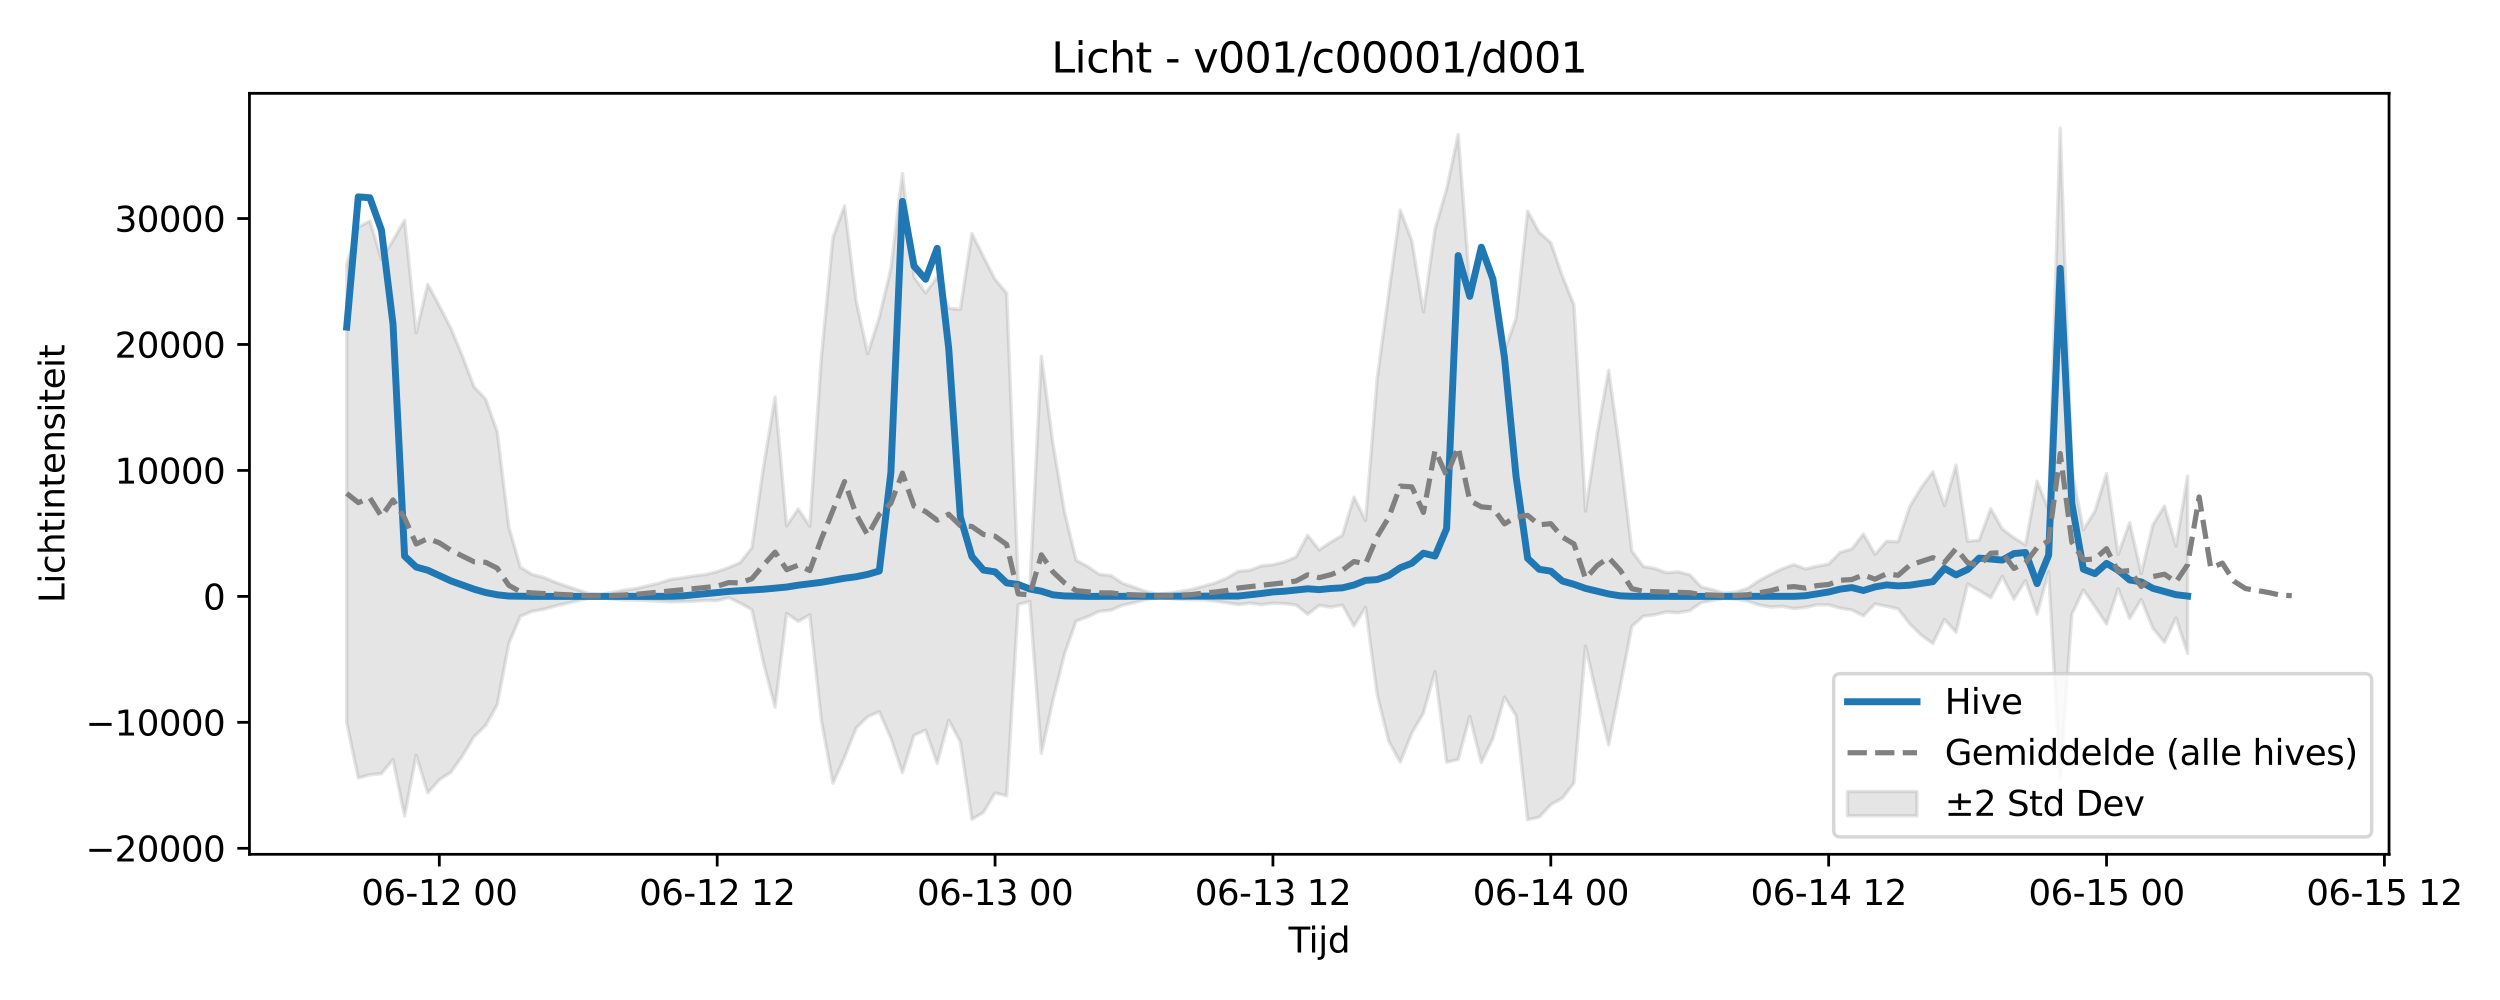 <?xml version="1.0" encoding="utf-8" standalone="no"?>
<!DOCTYPE svg PUBLIC "-//W3C//DTD SVG 1.1//EN"
  "http://www.w3.org/Graphics/SVG/1.1/DTD/svg11.dtd">
<svg xmlns:xlink="http://www.w3.org/1999/xlink" width="720pt" height="288pt" viewBox="0 0 720 288" xmlns="http://www.w3.org/2000/svg" version="1.1">
 <defs>
  <style type="text/css">*{stroke-linejoin: round; stroke-linecap: butt}</style>
 </defs>
 <g id="figure_1">
  <g id="patch_1">
   <path d="M 0 288 
L 720 288 
L 720 0 
L 0 0 
z
" style="fill: #ffffff"/>
  </g>
  <g id="axes_1">
   <g id="patch_2">
    <path d="M 71.84 246.04 
L 688.043 246.04 
L 688.043 26.88 
L 71.84 26.88 
z
" style="fill: #ffffff"/>
   </g>
   <g id="FillBetweenPolyCollection_1">
    <defs>
     <path id="mba06ee91a5" d="M 99.849 -211.881 
L 99.849 -79.935 
L 103.184 -63.952 
L 106.518 -64.849 
L 109.853 -65.2 
L 113.187 -69.238 
L 116.521 -53.036 
L 119.856 -70.482 
L 123.19 -59.647 
L 126.525 -63.419 
L 129.859 -65.59 
L 133.194 -70.317 
L 136.528 -75.829 
L 139.862 -79.056 
L 143.197 -85.021 
L 146.531 -102.62 
L 149.866 -110.51 
L 153.2 -111.912 
L 156.535 -112.507 
L 159.869 -113.46 
L 163.203 -114.243 
L 166.538 -115.005 
L 169.872 -115.755 
L 173.207 -115.873 
L 176.541 -115.45 
L 179.876 -115.193 
L 183.21 -115.168 
L 186.544 -115.028 
L 189.879 -114.83 
L 193.213 -114.66 
L 196.548 -114.738 
L 199.882 -114.85 
L 203.217 -115.075 
L 206.551 -115.013 
L 209.885 -115.887 
L 213.22 -114.297 
L 216.554 -112.391 
L 219.889 -97.06 
L 223.223 -84.344 
L 226.558 -111.337 
L 229.892 -109.035 
L 233.226 -110.933 
L 236.561 -80.464 
L 239.895 -62.426 
L 243.23 -69.917 
L 246.564 -78.308 
L 249.899 -81.578 
L 253.233 -83.027 
L 256.567 -75.411 
L 259.902 -65.474 
L 263.236 -76.269 
L 266.571 -77.69 
L 269.905 -68.156 
L 273.24 -80.56 
L 276.574 -74.334 
L 279.908 -51.994 
L 283.243 -54.04 
L 286.577 -59.617 
L 289.912 -58.807 
L 293.246 -113.911 
L 296.581 -114.76 
L 299.915 -71.048 
L 303.249 -86.356 
L 306.584 -99.685 
L 309.918 -109.136 
L 313.253 -110.364 
L 316.587 -111.924 
L 319.922 -112.264 
L 323.256 -113.677 
L 326.591 -114.437 
L 329.925 -115.262 
L 333.259 -115.964 
L 336.594 -115.65 
L 339.928 -115.357 
L 343.263 -115.256 
L 346.597 -115.259 
L 349.932 -114.866 
L 353.266 -114.412 
L 356.6 -113.874 
L 359.935 -114.297 
L 363.269 -113.853 
L 366.604 -114.288 
L 369.938 -114.177 
L 373.273 -113.753 
L 376.607 -111.093 
L 379.941 -113.662 
L 383.276 -113.144 
L 386.61 -113.739 
L 389.945 -107.723 
L 393.279 -113.117 
L 396.614 -88.019 
L 399.948 -74.537 
L 403.282 -68.494 
L 406.617 -76.911 
L 409.951 -82.634 
L 413.286 -94.594 
L 416.62 -68.479 
L 419.955 -69.271 
L 423.289 -81.705 
L 426.623 -68.381 
L 429.958 -75.3 
L 433.292 -87.238 
L 436.627 -81.903 
L 439.961 -51.922 
L 443.296 -52.652 
L 446.63 -56.247 
L 449.964 -58.16 
L 453.299 -62.48 
L 456.633 -101.925 
L 459.968 -87.157 
L 463.302 -73.432 
L 466.637 -90.34 
L 469.971 -107.615 
L 473.305 -110.545 
L 476.64 -110.95 
L 479.974 -111.751 
L 483.309 -111.564 
L 486.643 -112.119 
L 489.978 -114.466 
L 493.312 -115.082 
L 496.646 -115.659 
L 499.981 -115.446 
L 503.315 -114.877 
L 506.65 -113.778 
L 509.984 -113.154 
L 513.319 -113.386 
L 516.653 -112.726 
L 519.987 -113.085 
L 523.322 -113.813 
L 526.656 -113.794 
L 529.991 -112.869 
L 533.325 -112.315 
L 536.66 -110.652 
L 539.994 -114.06 
L 543.328 -113.403 
L 546.663 -112.637 
L 549.997 -108.333 
L 553.332 -105.084 
L 556.666 -102.652 
L 560.001 -109.609 
L 563.335 -105.903 
L 566.67 -119.811 
L 570.004 -117.922 
L 573.338 -115.881 
L 576.673 -122.018 
L 580.007 -115.461 
L 583.342 -120.804 
L 586.676 -111.142 
L 590.011 -123.353 
L 593.345 -63.622 
L 596.679 -111.055 
L 600.014 -118.12 
L 603.348 -113.297 
L 606.683 -108.285 
L 610.017 -118.436 
L 613.352 -109.889 
L 616.686 -115.374 
L 620.02 -107.076 
L 623.355 -103.005 
L 626.689 -110.036 
L 630.024 -99.821 
L 630.024 -150.88 
L 630.024 -150.88 
L 626.689 -130.744 
L 623.355 -142.247 
L 620.02 -136.84 
L 616.686 -122.801 
L 613.352 -137.464 
L 610.017 -128.313 
L 606.683 -151.662 
L 603.348 -140.805 
L 600.014 -135.417 
L 596.679 -152.683 
L 593.345 -251.158 
L 590.011 -141.124 
L 586.676 -149.413 
L 583.342 -131.059 
L 580.007 -133.122 
L 576.673 -135.641 
L 573.338 -141.482 
L 570.004 -132.446 
L 566.67 -132.077 
L 563.335 -154.093 
L 560.001 -142.434 
L 556.666 -152.142 
L 553.332 -147.574 
L 549.997 -142.079 
L 546.663 -131.971 
L 543.328 -132.103 
L 539.994 -128.334 
L 536.66 -134.213 
L 533.325 -129.873 
L 529.991 -128.938 
L 526.656 -125.535 
L 523.322 -124.903 
L 519.987 -124.157 
L 516.653 -125.386 
L 513.319 -124.188 
L 509.984 -122.598 
L 506.65 -120.803 
L 503.315 -118.55 
L 499.981 -117.518 
L 496.646 -117.156 
L 493.312 -118.159 
L 489.978 -118.942 
L 486.643 -122.475 
L 483.309 -123.315 
L 479.974 -123.032 
L 476.64 -124.244 
L 473.305 -124.856 
L 469.971 -129.302 
L 466.637 -157.163 
L 463.302 -181.372 
L 459.968 -163.024 
L 456.633 -140.817 
L 453.299 -200.197 
L 449.964 -208.486 
L 446.63 -218.116 
L 443.296 -221.068 
L 439.961 -227.222 
L 436.627 -196.309 
L 433.292 -187.017 
L 429.958 -208.136 
L 426.623 -215.668 
L 423.289 -205.979 
L 419.955 -249.241 
L 416.62 -233.55 
L 413.286 -221.974 
L 409.951 -198.202 
L 406.617 -218.646 
L 403.282 -227.512 
L 399.948 -203.425 
L 396.614 -178.879 
L 393.279 -138.097 
L 389.945 -144.841 
L 386.61 -133.826 
L 383.276 -131.865 
L 379.941 -129.622 
L 376.607 -133.825 
L 373.273 -127.605 
L 369.938 -126.191 
L 366.604 -125.373 
L 363.269 -125.003 
L 359.935 -123.764 
L 356.6 -123.443 
L 353.266 -121.449 
L 349.932 -120.092 
L 346.597 -119.17 
L 343.263 -118.269 
L 339.928 -117.685 
L 336.594 -117.152 
L 333.259 -116.736 
L 329.925 -117.715 
L 326.591 -118.885 
L 323.256 -119.997 
L 319.922 -122.255 
L 316.587 -122.568 
L 313.253 -124.854 
L 309.918 -126.661 
L 306.584 -140.561 
L 303.249 -160.242 
L 299.915 -185.358 
L 296.581 -118.575 
L 293.246 -120.002 
L 289.912 -203.584 
L 286.577 -207.512 
L 283.243 -214.099 
L 279.908 -220.754 
L 276.574 -198.876 
L 273.24 -199.219 
L 269.905 -208.22 
L 266.571 -203.649 
L 263.236 -208.214 
L 259.902 -237.999 
L 256.567 -210.644 
L 253.233 -196.628 
L 249.899 -186.145 
L 246.564 -201.481 
L 243.23 -228.689 
L 239.895 -219.595 
L 236.561 -185.156 
L 233.226 -136.436 
L 229.892 -141.432 
L 226.558 -136.546 
L 223.223 -173.6 
L 219.889 -153.521 
L 216.554 -130.287 
L 213.22 -125.984 
L 209.885 -124.536 
L 206.551 -123.371 
L 203.217 -122.545 
L 199.882 -122.134 
L 196.548 -121.581 
L 193.213 -121.145 
L 189.879 -120.066 
L 186.544 -119.285 
L 183.21 -118.508 
L 179.876 -118.08 
L 176.541 -117.42 
L 173.207 -116.862 
L 169.872 -117.008 
L 166.538 -118.055 
L 163.203 -119.168 
L 159.869 -120.314 
L 156.535 -121.712 
L 153.2 -122.584 
L 149.866 -124.642 
L 146.531 -136.244 
L 143.197 -163.704 
L 139.862 -173.052 
L 136.528 -176.577 
L 133.194 -185.387 
L 129.859 -193.442 
L 126.525 -199.924 
L 123.19 -206.132 
L 119.856 -192.17 
L 116.521 -224.573 
L 113.187 -218.806 
L 109.853 -213.352 
L 106.518 -224.376 
L 103.184 -222.559 
L 99.849 -211.881 
z
" style="stroke: #808080; stroke-opacity: 0.2"/>
    </defs>
    <g clip-path="url(#pde5f7f4c0c)">
     <use xlink:href="#mba06ee91a5" x="0" y="288" style="fill: #808080; fill-opacity: 0.2; stroke: #808080; stroke-opacity: 0.2"/>
    </g>
   </g>
   <g id="matplotlib.axis_1">
    <g id="xtick_1">
     <g id="line2d_1">
      <defs>
       <path id="m346fb10592" d="M 0 0 
L 0 3.5 
" style="stroke: #000000; stroke-width: 0.8"/>
      </defs>
      <g>
       <use xlink:href="#m346fb10592" x="126.525" y="246.04" style="stroke: #000000; stroke-width: 0.8"/>
      </g>
     </g>
     <g id="text_1">
      <!-- 06-12 00 -->
      <g transform="translate(104.044 260.638) scale(0.1 -0.1)">
       <defs>
        <path id="DejaVuSans-30" d="M 2034 4250 
Q 1547 4250 1301 3770 
Q 1056 3291 1056 2328 
Q 1056 1369 1301 889 
Q 1547 409 2034 409 
Q 2525 409 2770 889 
Q 3016 1369 3016 2328 
Q 3016 3291 2770 3770 
Q 2525 4250 2034 4250 
z
M 2034 4750 
Q 2819 4750 3233 4129 
Q 3647 3509 3647 2328 
Q 3647 1150 3233 529 
Q 2819 -91 2034 -91 
Q 1250 -91 836 529 
Q 422 1150 422 2328 
Q 422 3509 836 4129 
Q 1250 4750 2034 4750 
z
" transform="scale(0.016)"/>
        <path id="DejaVuSans-36" d="M 2113 2584 
Q 1688 2584 1439 2293 
Q 1191 2003 1191 1497 
Q 1191 994 1439 701 
Q 1688 409 2113 409 
Q 2538 409 2786 701 
Q 3034 994 3034 1497 
Q 3034 2003 2786 2293 
Q 2538 2584 2113 2584 
z
M 3366 4563 
L 3366 3988 
Q 3128 4100 2886 4159 
Q 2644 4219 2406 4219 
Q 1781 4219 1451 3797 
Q 1122 3375 1075 2522 
Q 1259 2794 1537 2939 
Q 1816 3084 2150 3084 
Q 2853 3084 3261 2657 
Q 3669 2231 3669 1497 
Q 3669 778 3244 343 
Q 2819 -91 2113 -91 
Q 1303 -91 875 529 
Q 447 1150 447 2328 
Q 447 3434 972 4092 
Q 1497 4750 2381 4750 
Q 2619 4750 2861 4703 
Q 3103 4656 3366 4563 
z
" transform="scale(0.016)"/>
        <path id="DejaVuSans-2d" d="M 313 2009 
L 1997 2009 
L 1997 1497 
L 313 1497 
L 313 2009 
z
" transform="scale(0.016)"/>
        <path id="DejaVuSans-31" d="M 794 531 
L 1825 531 
L 1825 4091 
L 703 3866 
L 703 4441 
L 1819 4666 
L 2450 4666 
L 2450 531 
L 3481 531 
L 3481 0 
L 794 0 
L 794 531 
z
" transform="scale(0.016)"/>
        <path id="DejaVuSans-32" d="M 1228 531 
L 3431 531 
L 3431 0 
L 469 0 
L 469 531 
Q 828 903 1448 1529 
Q 2069 2156 2228 2338 
Q 2531 2678 2651 2914 
Q 2772 3150 2772 3378 
Q 2772 3750 2511 3984 
Q 2250 4219 1831 4219 
Q 1534 4219 1204 4116 
Q 875 4013 500 3803 
L 500 4441 
Q 881 4594 1212 4672 
Q 1544 4750 1819 4750 
Q 2544 4750 2975 4387 
Q 3406 4025 3406 3419 
Q 3406 3131 3298 2873 
Q 3191 2616 2906 2266 
Q 2828 2175 2409 1742 
Q 1991 1309 1228 531 
z
" transform="scale(0.016)"/>
        <path id="DejaVuSans-20" transform="scale(0.016)"/>
       </defs>
       <use xlink:href="#DejaVuSans-30"/>
       <use xlink:href="#DejaVuSans-36" transform="translate(63.623 0)"/>
       <use xlink:href="#DejaVuSans-2d" transform="translate(127.246 0)"/>
       <use xlink:href="#DejaVuSans-31" transform="translate(163.33 0)"/>
       <use xlink:href="#DejaVuSans-32" transform="translate(226.953 0)"/>
       <use xlink:href="#DejaVuSans-20" transform="translate(290.576 0)"/>
       <use xlink:href="#DejaVuSans-30" transform="translate(322.363 0)"/>
       <use xlink:href="#DejaVuSans-30" transform="translate(385.986 0)"/>
      </g>
     </g>
    </g>
    <g id="xtick_2">
     <g id="line2d_2">
      <g>
       <use xlink:href="#m346fb10592" x="206.551" y="246.04" style="stroke: #000000; stroke-width: 0.8"/>
      </g>
     </g>
     <g id="text_2">
      <!-- 06-12 12 -->
      <g transform="translate(184.071 260.638) scale(0.1 -0.1)">
       <use xlink:href="#DejaVuSans-30"/>
       <use xlink:href="#DejaVuSans-36" transform="translate(63.623 0)"/>
       <use xlink:href="#DejaVuSans-2d" transform="translate(127.246 0)"/>
       <use xlink:href="#DejaVuSans-31" transform="translate(163.33 0)"/>
       <use xlink:href="#DejaVuSans-32" transform="translate(226.953 0)"/>
       <use xlink:href="#DejaVuSans-20" transform="translate(290.576 0)"/>
       <use xlink:href="#DejaVuSans-31" transform="translate(322.363 0)"/>
       <use xlink:href="#DejaVuSans-32" transform="translate(385.986 0)"/>
      </g>
     </g>
    </g>
    <g id="xtick_3">
     <g id="line2d_3">
      <g>
       <use xlink:href="#m346fb10592" x="286.577" y="246.04" style="stroke: #000000; stroke-width: 0.8"/>
      </g>
     </g>
     <g id="text_3">
      <!-- 06-13 00 -->
      <g transform="translate(264.097 260.638) scale(0.1 -0.1)">
       <defs>
        <path id="DejaVuSans-33" d="M 2597 2516 
Q 3050 2419 3304 2112 
Q 3559 1806 3559 1356 
Q 3559 666 3084 287 
Q 2609 -91 1734 -91 
Q 1441 -91 1130 -33 
Q 819 25 488 141 
L 488 750 
Q 750 597 1062 519 
Q 1375 441 1716 441 
Q 2309 441 2620 675 
Q 2931 909 2931 1356 
Q 2931 1769 2642 2001 
Q 2353 2234 1838 2234 
L 1294 2234 
L 1294 2753 
L 1863 2753 
Q 2328 2753 2575 2939 
Q 2822 3125 2822 3475 
Q 2822 3834 2567 4026 
Q 2313 4219 1838 4219 
Q 1578 4219 1281 4162 
Q 984 4106 628 3988 
L 628 4550 
Q 988 4650 1302 4700 
Q 1616 4750 1894 4750 
Q 2613 4750 3031 4423 
Q 3450 4097 3450 3541 
Q 3450 3153 3228 2886 
Q 3006 2619 2597 2516 
z
" transform="scale(0.016)"/>
       </defs>
       <use xlink:href="#DejaVuSans-30"/>
       <use xlink:href="#DejaVuSans-36" transform="translate(63.623 0)"/>
       <use xlink:href="#DejaVuSans-2d" transform="translate(127.246 0)"/>
       <use xlink:href="#DejaVuSans-31" transform="translate(163.33 0)"/>
       <use xlink:href="#DejaVuSans-33" transform="translate(226.953 0)"/>
       <use xlink:href="#DejaVuSans-20" transform="translate(290.576 0)"/>
       <use xlink:href="#DejaVuSans-30" transform="translate(322.363 0)"/>
       <use xlink:href="#DejaVuSans-30" transform="translate(385.986 0)"/>
      </g>
     </g>
    </g>
    <g id="xtick_4">
     <g id="line2d_4">
      <g>
       <use xlink:href="#m346fb10592" x="366.604" y="246.04" style="stroke: #000000; stroke-width: 0.8"/>
      </g>
     </g>
     <g id="text_4">
      <!-- 06-13 12 -->
      <g transform="translate(344.123 260.638) scale(0.1 -0.1)">
       <use xlink:href="#DejaVuSans-30"/>
       <use xlink:href="#DejaVuSans-36" transform="translate(63.623 0)"/>
       <use xlink:href="#DejaVuSans-2d" transform="translate(127.246 0)"/>
       <use xlink:href="#DejaVuSans-31" transform="translate(163.33 0)"/>
       <use xlink:href="#DejaVuSans-33" transform="translate(226.953 0)"/>
       <use xlink:href="#DejaVuSans-20" transform="translate(290.576 0)"/>
       <use xlink:href="#DejaVuSans-31" transform="translate(322.363 0)"/>
       <use xlink:href="#DejaVuSans-32" transform="translate(385.986 0)"/>
      </g>
     </g>
    </g>
    <g id="xtick_5">
     <g id="line2d_5">
      <g>
       <use xlink:href="#m346fb10592" x="446.63" y="246.04" style="stroke: #000000; stroke-width: 0.8"/>
      </g>
     </g>
     <g id="text_5">
      <!-- 06-14 00 -->
      <g transform="translate(424.15 260.638) scale(0.1 -0.1)">
       <defs>
        <path id="DejaVuSans-34" d="M 2419 4116 
L 825 1625 
L 2419 1625 
L 2419 4116 
z
M 2253 4666 
L 3047 4666 
L 3047 1625 
L 3713 1625 
L 3713 1100 
L 3047 1100 
L 3047 0 
L 2419 0 
L 2419 1100 
L 313 1100 
L 313 1709 
L 2253 4666 
z
" transform="scale(0.016)"/>
       </defs>
       <use xlink:href="#DejaVuSans-30"/>
       <use xlink:href="#DejaVuSans-36" transform="translate(63.623 0)"/>
       <use xlink:href="#DejaVuSans-2d" transform="translate(127.246 0)"/>
       <use xlink:href="#DejaVuSans-31" transform="translate(163.33 0)"/>
       <use xlink:href="#DejaVuSans-34" transform="translate(226.953 0)"/>
       <use xlink:href="#DejaVuSans-20" transform="translate(290.576 0)"/>
       <use xlink:href="#DejaVuSans-30" transform="translate(322.363 0)"/>
       <use xlink:href="#DejaVuSans-30" transform="translate(385.986 0)"/>
      </g>
     </g>
    </g>
    <g id="xtick_6">
     <g id="line2d_6">
      <g>
       <use xlink:href="#m346fb10592" x="526.656" y="246.04" style="stroke: #000000; stroke-width: 0.8"/>
      </g>
     </g>
     <g id="text_6">
      <!-- 06-14 12 -->
      <g transform="translate(504.176 260.638) scale(0.1 -0.1)">
       <use xlink:href="#DejaVuSans-30"/>
       <use xlink:href="#DejaVuSans-36" transform="translate(63.623 0)"/>
       <use xlink:href="#DejaVuSans-2d" transform="translate(127.246 0)"/>
       <use xlink:href="#DejaVuSans-31" transform="translate(163.33 0)"/>
       <use xlink:href="#DejaVuSans-34" transform="translate(226.953 0)"/>
       <use xlink:href="#DejaVuSans-20" transform="translate(290.576 0)"/>
       <use xlink:href="#DejaVuSans-31" transform="translate(322.363 0)"/>
       <use xlink:href="#DejaVuSans-32" transform="translate(385.986 0)"/>
      </g>
     </g>
    </g>
    <g id="xtick_7">
     <g id="line2d_7">
      <g>
       <use xlink:href="#m346fb10592" x="606.683" y="246.04" style="stroke: #000000; stroke-width: 0.8"/>
      </g>
     </g>
     <g id="text_7">
      <!-- 06-15 00 -->
      <g transform="translate(584.202 260.638) scale(0.1 -0.1)">
       <defs>
        <path id="DejaVuSans-35" d="M 691 4666 
L 3169 4666 
L 3169 4134 
L 1269 4134 
L 1269 2991 
Q 1406 3038 1543 3061 
Q 1681 3084 1819 3084 
Q 2600 3084 3056 2656 
Q 3513 2228 3513 1497 
Q 3513 744 3044 326 
Q 2575 -91 1722 -91 
Q 1428 -91 1123 -41 
Q 819 9 494 109 
L 494 744 
Q 775 591 1075 516 
Q 1375 441 1709 441 
Q 2250 441 2565 725 
Q 2881 1009 2881 1497 
Q 2881 1984 2565 2268 
Q 2250 2553 1709 2553 
Q 1456 2553 1204 2497 
Q 953 2441 691 2322 
L 691 4666 
z
" transform="scale(0.016)"/>
       </defs>
       <use xlink:href="#DejaVuSans-30"/>
       <use xlink:href="#DejaVuSans-36" transform="translate(63.623 0)"/>
       <use xlink:href="#DejaVuSans-2d" transform="translate(127.246 0)"/>
       <use xlink:href="#DejaVuSans-31" transform="translate(163.33 0)"/>
       <use xlink:href="#DejaVuSans-35" transform="translate(226.953 0)"/>
       <use xlink:href="#DejaVuSans-20" transform="translate(290.576 0)"/>
       <use xlink:href="#DejaVuSans-30" transform="translate(322.363 0)"/>
       <use xlink:href="#DejaVuSans-30" transform="translate(385.986 0)"/>
      </g>
     </g>
    </g>
    <g id="xtick_8">
     <g id="line2d_8">
      <g>
       <use xlink:href="#m346fb10592" x="686.709" y="246.04" style="stroke: #000000; stroke-width: 0.8"/>
      </g>
     </g>
     <g id="text_8">
      <!-- 06-15 12 -->
      <g transform="translate(664.229 260.638) scale(0.1 -0.1)">
       <use xlink:href="#DejaVuSans-30"/>
       <use xlink:href="#DejaVuSans-36" transform="translate(63.623 0)"/>
       <use xlink:href="#DejaVuSans-2d" transform="translate(127.246 0)"/>
       <use xlink:href="#DejaVuSans-31" transform="translate(163.33 0)"/>
       <use xlink:href="#DejaVuSans-35" transform="translate(226.953 0)"/>
       <use xlink:href="#DejaVuSans-20" transform="translate(290.576 0)"/>
       <use xlink:href="#DejaVuSans-31" transform="translate(322.363 0)"/>
       <use xlink:href="#DejaVuSans-32" transform="translate(385.986 0)"/>
      </g>
     </g>
    </g>
    <g id="text_9">
     <!-- Tijd -->
     <g transform="translate(371.091 274.317) scale(0.1 -0.1)">
      <defs>
       <path id="DejaVuSans-54" d="M -19 4666 
L 3928 4666 
L 3928 4134 
L 2272 4134 
L 2272 0 
L 1638 0 
L 1638 4134 
L -19 4134 
L -19 4666 
z
" transform="scale(0.016)"/>
       <path id="DejaVuSans-69" d="M 603 3500 
L 1178 3500 
L 1178 0 
L 603 0 
L 603 3500 
z
M 603 4863 
L 1178 4863 
L 1178 4134 
L 603 4134 
L 603 4863 
z
" transform="scale(0.016)"/>
       <path id="DejaVuSans-6a" d="M 603 3500 
L 1178 3500 
L 1178 -63 
Q 1178 -731 923 -1031 
Q 669 -1331 103 -1331 
L -116 -1331 
L -116 -844 
L 38 -844 
Q 366 -844 484 -692 
Q 603 -541 603 -63 
L 603 3500 
z
M 603 4863 
L 1178 4863 
L 1178 4134 
L 603 4134 
L 603 4863 
z
" transform="scale(0.016)"/>
       <path id="DejaVuSans-64" d="M 2906 2969 
L 2906 4863 
L 3481 4863 
L 3481 0 
L 2906 0 
L 2906 525 
Q 2725 213 2448 61 
Q 2172 -91 1784 -91 
Q 1150 -91 751 415 
Q 353 922 353 1747 
Q 353 2572 751 3078 
Q 1150 3584 1784 3584 
Q 2172 3584 2448 3432 
Q 2725 3281 2906 2969 
z
M 947 1747 
Q 947 1113 1208 752 
Q 1469 391 1925 391 
Q 2381 391 2643 752 
Q 2906 1113 2906 1747 
Q 2906 2381 2643 2742 
Q 2381 3103 1925 3103 
Q 1469 3103 1208 2742 
Q 947 2381 947 1747 
z
" transform="scale(0.016)"/>
      </defs>
      <use xlink:href="#DejaVuSans-54"/>
      <use xlink:href="#DejaVuSans-69" transform="translate(57.959 0)"/>
      <use xlink:href="#DejaVuSans-6a" transform="translate(85.742 0)"/>
      <use xlink:href="#DejaVuSans-64" transform="translate(113.525 0)"/>
     </g>
    </g>
   </g>
   <g id="matplotlib.axis_2">
    <g id="ytick_1">
     <g id="line2d_9">
      <defs>
       <path id="m39e12e0514" d="M 0 0 
L -3.5 0 
" style="stroke: #000000; stroke-width: 0.8"/>
      </defs>
      <g>
       <use xlink:href="#m39e12e0514" x="71.84" y="244.311" style="stroke: #000000; stroke-width: 0.8"/>
      </g>
     </g>
     <g id="text_10">
      <!-- −20000 -->
      <g transform="translate(24.648 248.111) scale(0.1 -0.1)">
       <defs>
        <path id="DejaVuSans-2212" d="M 678 2272 
L 4684 2272 
L 4684 1741 
L 678 1741 
L 678 2272 
z
" transform="scale(0.016)"/>
       </defs>
       <use xlink:href="#DejaVuSans-2212"/>
       <use xlink:href="#DejaVuSans-32" transform="translate(83.789 0)"/>
       <use xlink:href="#DejaVuSans-30" transform="translate(147.412 0)"/>
       <use xlink:href="#DejaVuSans-30" transform="translate(211.035 0)"/>
       <use xlink:href="#DejaVuSans-30" transform="translate(274.658 0)"/>
       <use xlink:href="#DejaVuSans-30" transform="translate(338.281 0)"/>
      </g>
     </g>
    </g>
    <g id="ytick_2">
     <g id="line2d_10">
      <g>
       <use xlink:href="#m39e12e0514" x="71.84" y="208.036" style="stroke: #000000; stroke-width: 0.8"/>
      </g>
     </g>
     <g id="text_11">
      <!-- −10000 -->
      <g transform="translate(24.648 211.835) scale(0.1 -0.1)">
       <use xlink:href="#DejaVuSans-2212"/>
       <use xlink:href="#DejaVuSans-31" transform="translate(83.789 0)"/>
       <use xlink:href="#DejaVuSans-30" transform="translate(147.412 0)"/>
       <use xlink:href="#DejaVuSans-30" transform="translate(211.035 0)"/>
       <use xlink:href="#DejaVuSans-30" transform="translate(274.658 0)"/>
       <use xlink:href="#DejaVuSans-30" transform="translate(338.281 0)"/>
      </g>
     </g>
    </g>
    <g id="ytick_3">
     <g id="line2d_11">
      <g>
       <use xlink:href="#m39e12e0514" x="71.84" y="171.76" style="stroke: #000000; stroke-width: 0.8"/>
      </g>
     </g>
     <g id="text_12">
      <!-- 0 -->
      <g transform="translate(58.477 175.559) scale(0.1 -0.1)">
       <use xlink:href="#DejaVuSans-30"/>
      </g>
     </g>
    </g>
    <g id="ytick_4">
     <g id="line2d_12">
      <g>
       <use xlink:href="#m39e12e0514" x="71.84" y="135.485" style="stroke: #000000; stroke-width: 0.8"/>
      </g>
     </g>
     <g id="text_13">
      <!-- 10000 -->
      <g transform="translate(33.028 139.284) scale(0.1 -0.1)">
       <use xlink:href="#DejaVuSans-31"/>
       <use xlink:href="#DejaVuSans-30" transform="translate(63.623 0)"/>
       <use xlink:href="#DejaVuSans-30" transform="translate(127.246 0)"/>
       <use xlink:href="#DejaVuSans-30" transform="translate(190.869 0)"/>
       <use xlink:href="#DejaVuSans-30" transform="translate(254.492 0)"/>
      </g>
     </g>
    </g>
    <g id="ytick_5">
     <g id="line2d_13">
      <g>
       <use xlink:href="#m39e12e0514" x="71.84" y="99.209" style="stroke: #000000; stroke-width: 0.8"/>
      </g>
     </g>
     <g id="text_14">
      <!-- 20000 -->
      <g transform="translate(33.028 103.008) scale(0.1 -0.1)">
       <use xlink:href="#DejaVuSans-32"/>
       <use xlink:href="#DejaVuSans-30" transform="translate(63.623 0)"/>
       <use xlink:href="#DejaVuSans-30" transform="translate(127.246 0)"/>
       <use xlink:href="#DejaVuSans-30" transform="translate(190.869 0)"/>
       <use xlink:href="#DejaVuSans-30" transform="translate(254.492 0)"/>
      </g>
     </g>
    </g>
    <g id="ytick_6">
     <g id="line2d_14">
      <g>
       <use xlink:href="#m39e12e0514" x="71.84" y="62.933" style="stroke: #000000; stroke-width: 0.8"/>
      </g>
     </g>
     <g id="text_15">
      <!-- 30000 -->
      <g transform="translate(33.028 66.733) scale(0.1 -0.1)">
       <use xlink:href="#DejaVuSans-33"/>
       <use xlink:href="#DejaVuSans-30" transform="translate(63.623 0)"/>
       <use xlink:href="#DejaVuSans-30" transform="translate(127.246 0)"/>
       <use xlink:href="#DejaVuSans-30" transform="translate(190.869 0)"/>
       <use xlink:href="#DejaVuSans-30" transform="translate(254.492 0)"/>
      </g>
     </g>
    </g>
    <g id="text_16">
     <!-- Lichtintensiteit -->
     <g transform="translate(18.568 173.656) rotate(-90) scale(0.1 -0.1)">
      <defs>
       <path id="DejaVuSans-4c" d="M 628 4666 
L 1259 4666 
L 1259 531 
L 3531 531 
L 3531 0 
L 628 0 
L 628 4666 
z
" transform="scale(0.016)"/>
       <path id="DejaVuSans-63" d="M 3122 3366 
L 3122 2828 
Q 2878 2963 2633 3030 
Q 2388 3097 2138 3097 
Q 1578 3097 1268 2742 
Q 959 2388 959 1747 
Q 959 1106 1268 751 
Q 1578 397 2138 397 
Q 2388 397 2633 464 
Q 2878 531 3122 666 
L 3122 134 
Q 2881 22 2623 -34 
Q 2366 -91 2075 -91 
Q 1284 -91 818 406 
Q 353 903 353 1747 
Q 353 2603 823 3093 
Q 1294 3584 2113 3584 
Q 2378 3584 2631 3529 
Q 2884 3475 3122 3366 
z
" transform="scale(0.016)"/>
       <path id="DejaVuSans-68" d="M 3513 2113 
L 3513 0 
L 2938 0 
L 2938 2094 
Q 2938 2591 2744 2837 
Q 2550 3084 2163 3084 
Q 1697 3084 1428 2787 
Q 1159 2491 1159 1978 
L 1159 0 
L 581 0 
L 581 4863 
L 1159 4863 
L 1159 2956 
Q 1366 3272 1645 3428 
Q 1925 3584 2291 3584 
Q 2894 3584 3203 3211 
Q 3513 2838 3513 2113 
z
" transform="scale(0.016)"/>
       <path id="DejaVuSans-74" d="M 1172 4494 
L 1172 3500 
L 2356 3500 
L 2356 3053 
L 1172 3053 
L 1172 1153 
Q 1172 725 1289 603 
Q 1406 481 1766 481 
L 2356 481 
L 2356 0 
L 1766 0 
Q 1100 0 847 248 
Q 594 497 594 1153 
L 594 3053 
L 172 3053 
L 172 3500 
L 594 3500 
L 594 4494 
L 1172 4494 
z
" transform="scale(0.016)"/>
       <path id="DejaVuSans-6e" d="M 3513 2113 
L 3513 0 
L 2938 0 
L 2938 2094 
Q 2938 2591 2744 2837 
Q 2550 3084 2163 3084 
Q 1697 3084 1428 2787 
Q 1159 2491 1159 1978 
L 1159 0 
L 581 0 
L 581 3500 
L 1159 3500 
L 1159 2956 
Q 1366 3272 1645 3428 
Q 1925 3584 2291 3584 
Q 2894 3584 3203 3211 
Q 3513 2838 3513 2113 
z
" transform="scale(0.016)"/>
       <path id="DejaVuSans-65" d="M 3597 1894 
L 3597 1613 
L 953 1613 
Q 991 1019 1311 708 
Q 1631 397 2203 397 
Q 2534 397 2845 478 
Q 3156 559 3463 722 
L 3463 178 
Q 3153 47 2828 -22 
Q 2503 -91 2169 -91 
Q 1331 -91 842 396 
Q 353 884 353 1716 
Q 353 2575 817 3079 
Q 1281 3584 2069 3584 
Q 2775 3584 3186 3129 
Q 3597 2675 3597 1894 
z
M 3022 2063 
Q 3016 2534 2758 2815 
Q 2500 3097 2075 3097 
Q 1594 3097 1305 2825 
Q 1016 2553 972 2059 
L 3022 2063 
z
" transform="scale(0.016)"/>
       <path id="DejaVuSans-73" d="M 2834 3397 
L 2834 2853 
Q 2591 2978 2328 3040 
Q 2066 3103 1784 3103 
Q 1356 3103 1142 2972 
Q 928 2841 928 2578 
Q 928 2378 1081 2264 
Q 1234 2150 1697 2047 
L 1894 2003 
Q 2506 1872 2764 1633 
Q 3022 1394 3022 966 
Q 3022 478 2636 193 
Q 2250 -91 1575 -91 
Q 1294 -91 989 -36 
Q 684 19 347 128 
L 347 722 
Q 666 556 975 473 
Q 1284 391 1588 391 
Q 1994 391 2212 530 
Q 2431 669 2431 922 
Q 2431 1156 2273 1281 
Q 2116 1406 1581 1522 
L 1381 1569 
Q 847 1681 609 1914 
Q 372 2147 372 2553 
Q 372 3047 722 3315 
Q 1072 3584 1716 3584 
Q 2034 3584 2315 3537 
Q 2597 3491 2834 3397 
z
" transform="scale(0.016)"/>
      </defs>
      <use xlink:href="#DejaVuSans-4c"/>
      <use xlink:href="#DejaVuSans-69" transform="translate(55.713 0)"/>
      <use xlink:href="#DejaVuSans-63" transform="translate(83.496 0)"/>
      <use xlink:href="#DejaVuSans-68" transform="translate(138.477 0)"/>
      <use xlink:href="#DejaVuSans-74" transform="translate(201.855 0)"/>
      <use xlink:href="#DejaVuSans-69" transform="translate(241.064 0)"/>
      <use xlink:href="#DejaVuSans-6e" transform="translate(268.848 0)"/>
      <use xlink:href="#DejaVuSans-74" transform="translate(332.227 0)"/>
      <use xlink:href="#DejaVuSans-65" transform="translate(371.436 0)"/>
      <use xlink:href="#DejaVuSans-6e" transform="translate(432.959 0)"/>
      <use xlink:href="#DejaVuSans-73" transform="translate(496.338 0)"/>
      <use xlink:href="#DejaVuSans-69" transform="translate(548.438 0)"/>
      <use xlink:href="#DejaVuSans-74" transform="translate(576.221 0)"/>
      <use xlink:href="#DejaVuSans-65" transform="translate(615.43 0)"/>
      <use xlink:href="#DejaVuSans-69" transform="translate(676.953 0)"/>
      <use xlink:href="#DejaVuSans-74" transform="translate(704.736 0)"/>
     </g>
    </g>
   </g>
   <g id="line2d_15">
    <path d="M 99.849 94.208 
L 103.184 56.699 
L 106.518 56.953 
L 109.853 66.259 
L 113.187 93.316 
L 116.521 160.172 
L 119.856 163.308 
L 123.19 164.229 
L 129.859 167.297 
L 136.528 169.687 
L 139.862 170.647 
L 143.197 171.298 
L 146.531 171.671 
L 153.2 171.76 
L 193.213 171.751 
L 196.548 171.622 
L 209.885 170.331 
L 219.889 169.698 
L 226.558 169.072 
L 229.892 168.531 
L 236.561 167.71 
L 243.23 166.538 
L 246.564 166.096 
L 249.899 165.415 
L 253.233 164.451 
L 256.567 136.164 
L 259.902 57.995 
L 263.236 76.634 
L 266.571 80.426 
L 269.905 71.519 
L 273.24 100.449 
L 276.574 148.842 
L 279.908 160.291 
L 283.243 164.182 
L 286.577 164.695 
L 289.912 167.877 
L 293.246 168.321 
L 296.581 169.626 
L 299.915 170.264 
L 303.249 171.313 
L 306.584 171.635 
L 313.253 171.76 
L 356.6 171.659 
L 363.269 170.926 
L 366.604 170.477 
L 369.938 170.278 
L 376.607 169.574 
L 379.941 169.812 
L 383.276 169.483 
L 386.61 169.298 
L 389.945 168.486 
L 393.279 167.145 
L 396.614 166.92 
L 399.948 165.74 
L 403.282 163.506 
L 406.617 162.202 
L 409.951 159.315 
L 413.286 160.146 
L 416.62 152.252 
L 419.955 73.604 
L 423.289 85.345 
L 426.623 71.192 
L 429.958 80.35 
L 433.292 103.015 
L 436.627 137.207 
L 439.961 160.8 
L 443.296 163.957 
L 446.63 164.489 
L 449.964 167.334 
L 453.299 168.281 
L 456.633 169.464 
L 463.302 171.064 
L 466.637 171.597 
L 469.971 171.735 
L 486.643 171.76 
L 516.653 171.743 
L 519.987 171.567 
L 526.656 170.49 
L 529.991 169.662 
L 533.325 169.225 
L 536.66 170.064 
L 539.994 169.034 
L 543.328 168.456 
L 546.663 168.732 
L 549.997 168.54 
L 556.666 167.518 
L 560.001 163.693 
L 563.335 165.577 
L 566.67 164.005 
L 570.004 160.725 
L 576.673 161.306 
L 580.007 159.427 
L 583.342 159.119 
L 586.676 168.083 
L 590.011 159.87 
L 593.345 77.271 
L 596.679 144.902 
L 600.014 163.94 
L 603.348 165.214 
L 606.683 162.252 
L 610.017 164.227 
L 613.352 167.034 
L 616.686 167.599 
L 620.02 169.439 
L 626.689 171.27 
L 630.024 171.675 
L 630.024 171.675 
" clip-path="url(#pde5f7f4c0c)" style="fill: none; stroke: #1f77b4; stroke-width: 2; stroke-linecap: square"/>
   </g>
   <g id="line2d_16">
    <path d="M 99.849 142.092 
L 103.184 144.745 
L 106.518 143.387 
L 109.853 148.724 
L 113.187 143.978 
L 116.521 149.195 
L 119.856 156.674 
L 123.19 155.111 
L 126.525 156.328 
L 129.859 158.484 
L 136.528 161.797 
L 139.862 161.946 
L 143.197 163.637 
L 146.531 168.568 
L 149.866 170.424 
L 153.2 170.752 
L 159.869 171.113 
L 169.872 171.618 
L 176.541 171.565 
L 183.21 171.162 
L 203.217 169.19 
L 206.551 168.808 
L 209.885 167.789 
L 213.22 167.859 
L 216.554 166.661 
L 219.889 162.709 
L 223.223 159.028 
L 226.558 164.058 
L 229.892 162.766 
L 233.226 164.315 
L 236.561 155.19 
L 243.23 138.697 
L 246.564 148.105 
L 249.899 154.139 
L 253.233 148.172 
L 256.567 144.973 
L 259.902 136.263 
L 263.236 145.759 
L 266.571 147.33 
L 269.905 149.812 
L 273.24 148.11 
L 276.574 151.395 
L 279.908 151.626 
L 283.243 153.93 
L 286.577 154.436 
L 289.912 156.805 
L 293.246 171.043 
L 296.581 171.332 
L 299.915 159.797 
L 303.249 164.701 
L 306.584 167.877 
L 309.918 170.102 
L 316.587 170.754 
L 319.922 170.74 
L 323.256 171.163 
L 333.259 171.65 
L 339.928 171.479 
L 343.263 171.238 
L 346.597 170.786 
L 349.932 170.521 
L 353.266 170.07 
L 356.6 169.342 
L 369.938 167.816 
L 373.273 167.321 
L 376.607 165.541 
L 379.941 166.358 
L 383.276 165.496 
L 386.61 164.218 
L 389.945 161.718 
L 393.279 162.393 
L 396.614 154.551 
L 399.948 149.019 
L 403.282 139.997 
L 406.617 140.222 
L 409.951 147.582 
L 413.286 129.716 
L 416.62 136.986 
L 419.955 128.744 
L 423.289 144.158 
L 426.623 145.976 
L 429.958 146.282 
L 433.292 150.872 
L 436.627 148.894 
L 439.961 148.428 
L 443.296 151.14 
L 446.63 150.818 
L 449.964 154.677 
L 453.299 156.662 
L 456.633 166.629 
L 459.968 162.91 
L 463.302 160.598 
L 466.637 164.248 
L 469.971 169.542 
L 473.305 170.3 
L 486.643 170.703 
L 489.978 171.296 
L 493.312 171.38 
L 496.646 171.592 
L 499.981 171.518 
L 503.315 171.286 
L 509.984 170.124 
L 513.319 169.213 
L 516.653 168.944 
L 519.987 169.379 
L 523.322 168.642 
L 526.656 168.335 
L 529.991 167.096 
L 533.325 166.906 
L 536.66 165.568 
L 539.994 166.803 
L 543.328 165.247 
L 546.663 165.696 
L 549.997 162.794 
L 556.666 160.603 
L 560.001 161.978 
L 563.335 158.002 
L 566.67 162.056 
L 570.004 162.816 
L 573.338 159.318 
L 576.673 159.17 
L 580.007 163.709 
L 583.342 162.068 
L 586.676 157.723 
L 590.011 155.761 
L 593.345 130.61 
L 596.679 156.131 
L 600.014 161.231 
L 603.348 160.949 
L 606.683 158.026 
L 610.017 164.626 
L 613.352 164.323 
L 616.686 168.912 
L 620.02 166.042 
L 623.355 165.374 
L 626.689 167.61 
L 630.024 162.649 
L 633.358 143.121 
L 636.693 163.602 
L 640.027 162.177 
L 643.361 167.375 
L 646.696 169.508 
L 653.365 170.642 
L 656.699 171.388 
L 660.034 171.555 
L 660.034 171.555 
" clip-path="url(#pde5f7f4c0c)" style="fill: none; stroke-dasharray: 5.55,2.4; stroke-dashoffset: 0; stroke: #808080; stroke-width: 1.5"/>
   </g>
   <g id="patch_3">
    <path d="M 71.84 246.04 
L 71.84 26.88 
" style="fill: none; stroke: #000000; stroke-width: 0.8; stroke-linejoin: miter; stroke-linecap: square"/>
   </g>
   <g id="patch_4">
    <path d="M 688.043 246.04 
L 688.043 26.88 
" style="fill: none; stroke: #000000; stroke-width: 0.8; stroke-linejoin: miter; stroke-linecap: square"/>
   </g>
   <g id="patch_5">
    <path d="M 71.84 246.04 
L 688.043 246.04 
" style="fill: none; stroke: #000000; stroke-width: 0.8; stroke-linejoin: miter; stroke-linecap: square"/>
   </g>
   <g id="patch_6">
    <path d="M 71.84 26.88 
L 688.043 26.88 
" style="fill: none; stroke: #000000; stroke-width: 0.8; stroke-linejoin: miter; stroke-linecap: square"/>
   </g>
   <g id="text_17">
    <!-- Licht - v001/c00001/d001 -->
    <g transform="translate(302.805 20.88) scale(0.12 -0.12)">
     <defs>
      <path id="DejaVuSans-76" d="M 191 3500 
L 800 3500 
L 1894 563 
L 2988 3500 
L 3597 3500 
L 2284 0 
L 1503 0 
L 191 3500 
z
" transform="scale(0.016)"/>
      <path id="DejaVuSans-2f" d="M 1625 4666 
L 2156 4666 
L 531 -594 
L 0 -594 
L 1625 4666 
z
" transform="scale(0.016)"/>
     </defs>
     <use xlink:href="#DejaVuSans-4c"/>
     <use xlink:href="#DejaVuSans-69" transform="translate(55.713 0)"/>
     <use xlink:href="#DejaVuSans-63" transform="translate(83.496 0)"/>
     <use xlink:href="#DejaVuSans-68" transform="translate(138.477 0)"/>
     <use xlink:href="#DejaVuSans-74" transform="translate(201.855 0)"/>
     <use xlink:href="#DejaVuSans-20" transform="translate(241.064 0)"/>
     <use xlink:href="#DejaVuSans-2d" transform="translate(272.852 0)"/>
     <use xlink:href="#DejaVuSans-20" transform="translate(308.936 0)"/>
     <use xlink:href="#DejaVuSans-76" transform="translate(340.723 0)"/>
     <use xlink:href="#DejaVuSans-30" transform="translate(399.902 0)"/>
     <use xlink:href="#DejaVuSans-30" transform="translate(463.525 0)"/>
     <use xlink:href="#DejaVuSans-31" transform="translate(527.148 0)"/>
     <use xlink:href="#DejaVuSans-2f" transform="translate(590.771 0)"/>
     <use xlink:href="#DejaVuSans-63" transform="translate(624.463 0)"/>
     <use xlink:href="#DejaVuSans-30" transform="translate(679.443 0)"/>
     <use xlink:href="#DejaVuSans-30" transform="translate(743.066 0)"/>
     <use xlink:href="#DejaVuSans-30" transform="translate(806.689 0)"/>
     <use xlink:href="#DejaVuSans-30" transform="translate(870.312 0)"/>
     <use xlink:href="#DejaVuSans-31" transform="translate(933.936 0)"/>
     <use xlink:href="#DejaVuSans-2f" transform="translate(997.559 0)"/>
     <use xlink:href="#DejaVuSans-64" transform="translate(1031.25 0)"/>
     <use xlink:href="#DejaVuSans-30" transform="translate(1094.727 0)"/>
     <use xlink:href="#DejaVuSans-30" transform="translate(1158.35 0)"/>
     <use xlink:href="#DejaVuSans-31" transform="translate(1221.973 0)"/>
    </g>
   </g>
   <g id="legend_1">
    <g id="patch_7">
     <path d="M 530.099 241.04 
L 681.043 241.04 
Q 683.043 241.04 683.043 239.04 
L 683.043 196.006 
Q 683.043 194.006 681.043 194.006 
L 530.099 194.006 
Q 528.099 194.006 528.099 196.006 
L 528.099 239.04 
Q 528.099 241.04 530.099 241.04 
z
" style="fill: #ffffff; opacity: 0.8; stroke: #cccccc; stroke-linejoin: miter"/>
    </g>
    <g id="line2d_17">
     <path d="M 532.099 202.104 
L 542.099 202.104 
L 552.099 202.104 
" style="fill: none; stroke: #1f77b4; stroke-width: 2; stroke-linecap: square"/>
    </g>
    <g id="text_18">
     <!-- Hive -->
     <g transform="translate(560.099 205.604) scale(0.1 -0.1)">
      <defs>
       <path id="DejaVuSans-48" d="M 628 4666 
L 1259 4666 
L 1259 2753 
L 3553 2753 
L 3553 4666 
L 4184 4666 
L 4184 0 
L 3553 0 
L 3553 2222 
L 1259 2222 
L 1259 0 
L 628 0 
L 628 4666 
z
" transform="scale(0.016)"/>
      </defs>
      <use xlink:href="#DejaVuSans-48"/>
      <use xlink:href="#DejaVuSans-69" transform="translate(75.195 0)"/>
      <use xlink:href="#DejaVuSans-76" transform="translate(102.979 0)"/>
      <use xlink:href="#DejaVuSans-65" transform="translate(162.158 0)"/>
     </g>
    </g>
    <g id="line2d_18">
     <path d="M 532.099 216.782 
L 542.099 216.782 
L 552.099 216.782 
" style="fill: none; stroke-dasharray: 5.55,2.4; stroke-dashoffset: 0; stroke: #808080; stroke-width: 1.5"/>
    </g>
    <g id="text_19">
     <!-- Gemiddelde (alle hives) -->
     <g transform="translate(560.099 220.282) scale(0.1 -0.1)">
      <defs>
       <path id="DejaVuSans-47" d="M 3809 666 
L 3809 1919 
L 2778 1919 
L 2778 2438 
L 4434 2438 
L 4434 434 
Q 4069 175 3628 42 
Q 3188 -91 2688 -91 
Q 1594 -91 976 548 
Q 359 1188 359 2328 
Q 359 3472 976 4111 
Q 1594 4750 2688 4750 
Q 3144 4750 3555 4637 
Q 3966 4525 4313 4306 
L 4313 3634 
Q 3963 3931 3569 4081 
Q 3175 4231 2741 4231 
Q 1884 4231 1454 3753 
Q 1025 3275 1025 2328 
Q 1025 1384 1454 906 
Q 1884 428 2741 428 
Q 3075 428 3337 486 
Q 3600 544 3809 666 
z
" transform="scale(0.016)"/>
       <path id="DejaVuSans-6d" d="M 3328 2828 
Q 3544 3216 3844 3400 
Q 4144 3584 4550 3584 
Q 5097 3584 5394 3201 
Q 5691 2819 5691 2113 
L 5691 0 
L 5113 0 
L 5113 2094 
Q 5113 2597 4934 2840 
Q 4756 3084 4391 3084 
Q 3944 3084 3684 2787 
Q 3425 2491 3425 1978 
L 3425 0 
L 2847 0 
L 2847 2094 
Q 2847 2600 2669 2842 
Q 2491 3084 2119 3084 
Q 1678 3084 1418 2786 
Q 1159 2488 1159 1978 
L 1159 0 
L 581 0 
L 581 3500 
L 1159 3500 
L 1159 2956 
Q 1356 3278 1631 3431 
Q 1906 3584 2284 3584 
Q 2666 3584 2933 3390 
Q 3200 3197 3328 2828 
z
" transform="scale(0.016)"/>
       <path id="DejaVuSans-6c" d="M 603 4863 
L 1178 4863 
L 1178 0 
L 603 0 
L 603 4863 
z
" transform="scale(0.016)"/>
       <path id="DejaVuSans-28" d="M 1984 4856 
Q 1566 4138 1362 3434 
Q 1159 2731 1159 2009 
Q 1159 1288 1364 580 
Q 1569 -128 1984 -844 
L 1484 -844 
Q 1016 -109 783 600 
Q 550 1309 550 2009 
Q 550 2706 781 3412 
Q 1013 4119 1484 4856 
L 1984 4856 
z
" transform="scale(0.016)"/>
       <path id="DejaVuSans-61" d="M 2194 1759 
Q 1497 1759 1228 1600 
Q 959 1441 959 1056 
Q 959 750 1161 570 
Q 1363 391 1709 391 
Q 2188 391 2477 730 
Q 2766 1069 2766 1631 
L 2766 1759 
L 2194 1759 
z
M 3341 1997 
L 3341 0 
L 2766 0 
L 2766 531 
Q 2569 213 2275 61 
Q 1981 -91 1556 -91 
Q 1019 -91 701 211 
Q 384 513 384 1019 
Q 384 1609 779 1909 
Q 1175 2209 1959 2209 
L 2766 2209 
L 2766 2266 
Q 2766 2663 2505 2880 
Q 2244 3097 1772 3097 
Q 1472 3097 1187 3025 
Q 903 2953 641 2809 
L 641 3341 
Q 956 3463 1253 3523 
Q 1550 3584 1831 3584 
Q 2591 3584 2966 3190 
Q 3341 2797 3341 1997 
z
" transform="scale(0.016)"/>
       <path id="DejaVuSans-29" d="M 513 4856 
L 1013 4856 
Q 1481 4119 1714 3412 
Q 1947 2706 1947 2009 
Q 1947 1309 1714 600 
Q 1481 -109 1013 -844 
L 513 -844 
Q 928 -128 1133 580 
Q 1338 1288 1338 2009 
Q 1338 2731 1133 3434 
Q 928 4138 513 4856 
z
" transform="scale(0.016)"/>
      </defs>
      <use xlink:href="#DejaVuSans-47"/>
      <use xlink:href="#DejaVuSans-65" transform="translate(77.49 0)"/>
      <use xlink:href="#DejaVuSans-6d" transform="translate(139.014 0)"/>
      <use xlink:href="#DejaVuSans-69" transform="translate(236.426 0)"/>
      <use xlink:href="#DejaVuSans-64" transform="translate(264.209 0)"/>
      <use xlink:href="#DejaVuSans-64" transform="translate(327.686 0)"/>
      <use xlink:href="#DejaVuSans-65" transform="translate(391.162 0)"/>
      <use xlink:href="#DejaVuSans-6c" transform="translate(452.686 0)"/>
      <use xlink:href="#DejaVuSans-64" transform="translate(480.469 0)"/>
      <use xlink:href="#DejaVuSans-65" transform="translate(543.945 0)"/>
      <use xlink:href="#DejaVuSans-20" transform="translate(605.469 0)"/>
      <use xlink:href="#DejaVuSans-28" transform="translate(637.256 0)"/>
      <use xlink:href="#DejaVuSans-61" transform="translate(676.27 0)"/>
      <use xlink:href="#DejaVuSans-6c" transform="translate(737.549 0)"/>
      <use xlink:href="#DejaVuSans-6c" transform="translate(765.332 0)"/>
      <use xlink:href="#DejaVuSans-65" transform="translate(793.115 0)"/>
      <use xlink:href="#DejaVuSans-20" transform="translate(854.639 0)"/>
      <use xlink:href="#DejaVuSans-68" transform="translate(886.426 0)"/>
      <use xlink:href="#DejaVuSans-69" transform="translate(949.805 0)"/>
      <use xlink:href="#DejaVuSans-76" transform="translate(977.588 0)"/>
      <use xlink:href="#DejaVuSans-65" transform="translate(1036.768 0)"/>
      <use xlink:href="#DejaVuSans-73" transform="translate(1098.291 0)"/>
      <use xlink:href="#DejaVuSans-29" transform="translate(1150.391 0)"/>
     </g>
    </g>
    <g id="patch_8">
     <path d="M 532.099 234.96 
L 552.099 234.96 
L 552.099 227.96 
L 532.099 227.96 
z
" style="fill: #808080; fill-opacity: 0.2; stroke: #808080; stroke-opacity: 0.2; stroke-linejoin: miter"/>
    </g>
    <g id="text_20">
     <!-- ±2 Std Dev -->
     <g transform="translate(560.099 234.96) scale(0.1 -0.1)">
      <defs>
       <path id="DejaVuSans-b1" d="M 2944 4013 
L 2944 2803 
L 4684 2803 
L 4684 2272 
L 2944 2272 
L 2944 1063 
L 2419 1063 
L 2419 2272 
L 678 2272 
L 678 2803 
L 2419 2803 
L 2419 4013 
L 2944 4013 
z
M 678 531 
L 4684 531 
L 4684 0 
L 678 0 
L 678 531 
z
" transform="scale(0.016)"/>
       <path id="DejaVuSans-53" d="M 3425 4513 
L 3425 3897 
Q 3066 4069 2747 4153 
Q 2428 4238 2131 4238 
Q 1616 4238 1336 4038 
Q 1056 3838 1056 3469 
Q 1056 3159 1242 3001 
Q 1428 2844 1947 2747 
L 2328 2669 
Q 3034 2534 3370 2195 
Q 3706 1856 3706 1288 
Q 3706 609 3251 259 
Q 2797 -91 1919 -91 
Q 1588 -91 1214 -16 
Q 841 59 441 206 
L 441 856 
Q 825 641 1194 531 
Q 1563 422 1919 422 
Q 2459 422 2753 634 
Q 3047 847 3047 1241 
Q 3047 1584 2836 1778 
Q 2625 1972 2144 2069 
L 1759 2144 
Q 1053 2284 737 2584 
Q 422 2884 422 3419 
Q 422 4038 858 4394 
Q 1294 4750 2059 4750 
Q 2388 4750 2728 4690 
Q 3069 4631 3425 4513 
z
" transform="scale(0.016)"/>
       <path id="DejaVuSans-44" d="M 1259 4147 
L 1259 519 
L 2022 519 
Q 2988 519 3436 956 
Q 3884 1394 3884 2338 
Q 3884 3275 3436 3711 
Q 2988 4147 2022 4147 
L 1259 4147 
z
M 628 4666 
L 1925 4666 
Q 3281 4666 3915 4102 
Q 4550 3538 4550 2338 
Q 4550 1131 3912 565 
Q 3275 0 1925 0 
L 628 0 
L 628 4666 
z
" transform="scale(0.016)"/>
      </defs>
      <use xlink:href="#DejaVuSans-b1"/>
      <use xlink:href="#DejaVuSans-32" transform="translate(83.789 0)"/>
      <use xlink:href="#DejaVuSans-20" transform="translate(147.412 0)"/>
      <use xlink:href="#DejaVuSans-53" transform="translate(179.199 0)"/>
      <use xlink:href="#DejaVuSans-74" transform="translate(242.676 0)"/>
      <use xlink:href="#DejaVuSans-64" transform="translate(281.885 0)"/>
      <use xlink:href="#DejaVuSans-20" transform="translate(345.361 0)"/>
      <use xlink:href="#DejaVuSans-44" transform="translate(377.148 0)"/>
      <use xlink:href="#DejaVuSans-65" transform="translate(454.15 0)"/>
      <use xlink:href="#DejaVuSans-76" transform="translate(515.674 0)"/>
     </g>
    </g>
   </g>
  </g>
 </g>
 <defs>
  <clipPath id="pde5f7f4c0c">
   <rect x="71.84" y="26.88" width="616.203" height="219.16"/>
  </clipPath>
 </defs>
</svg>
